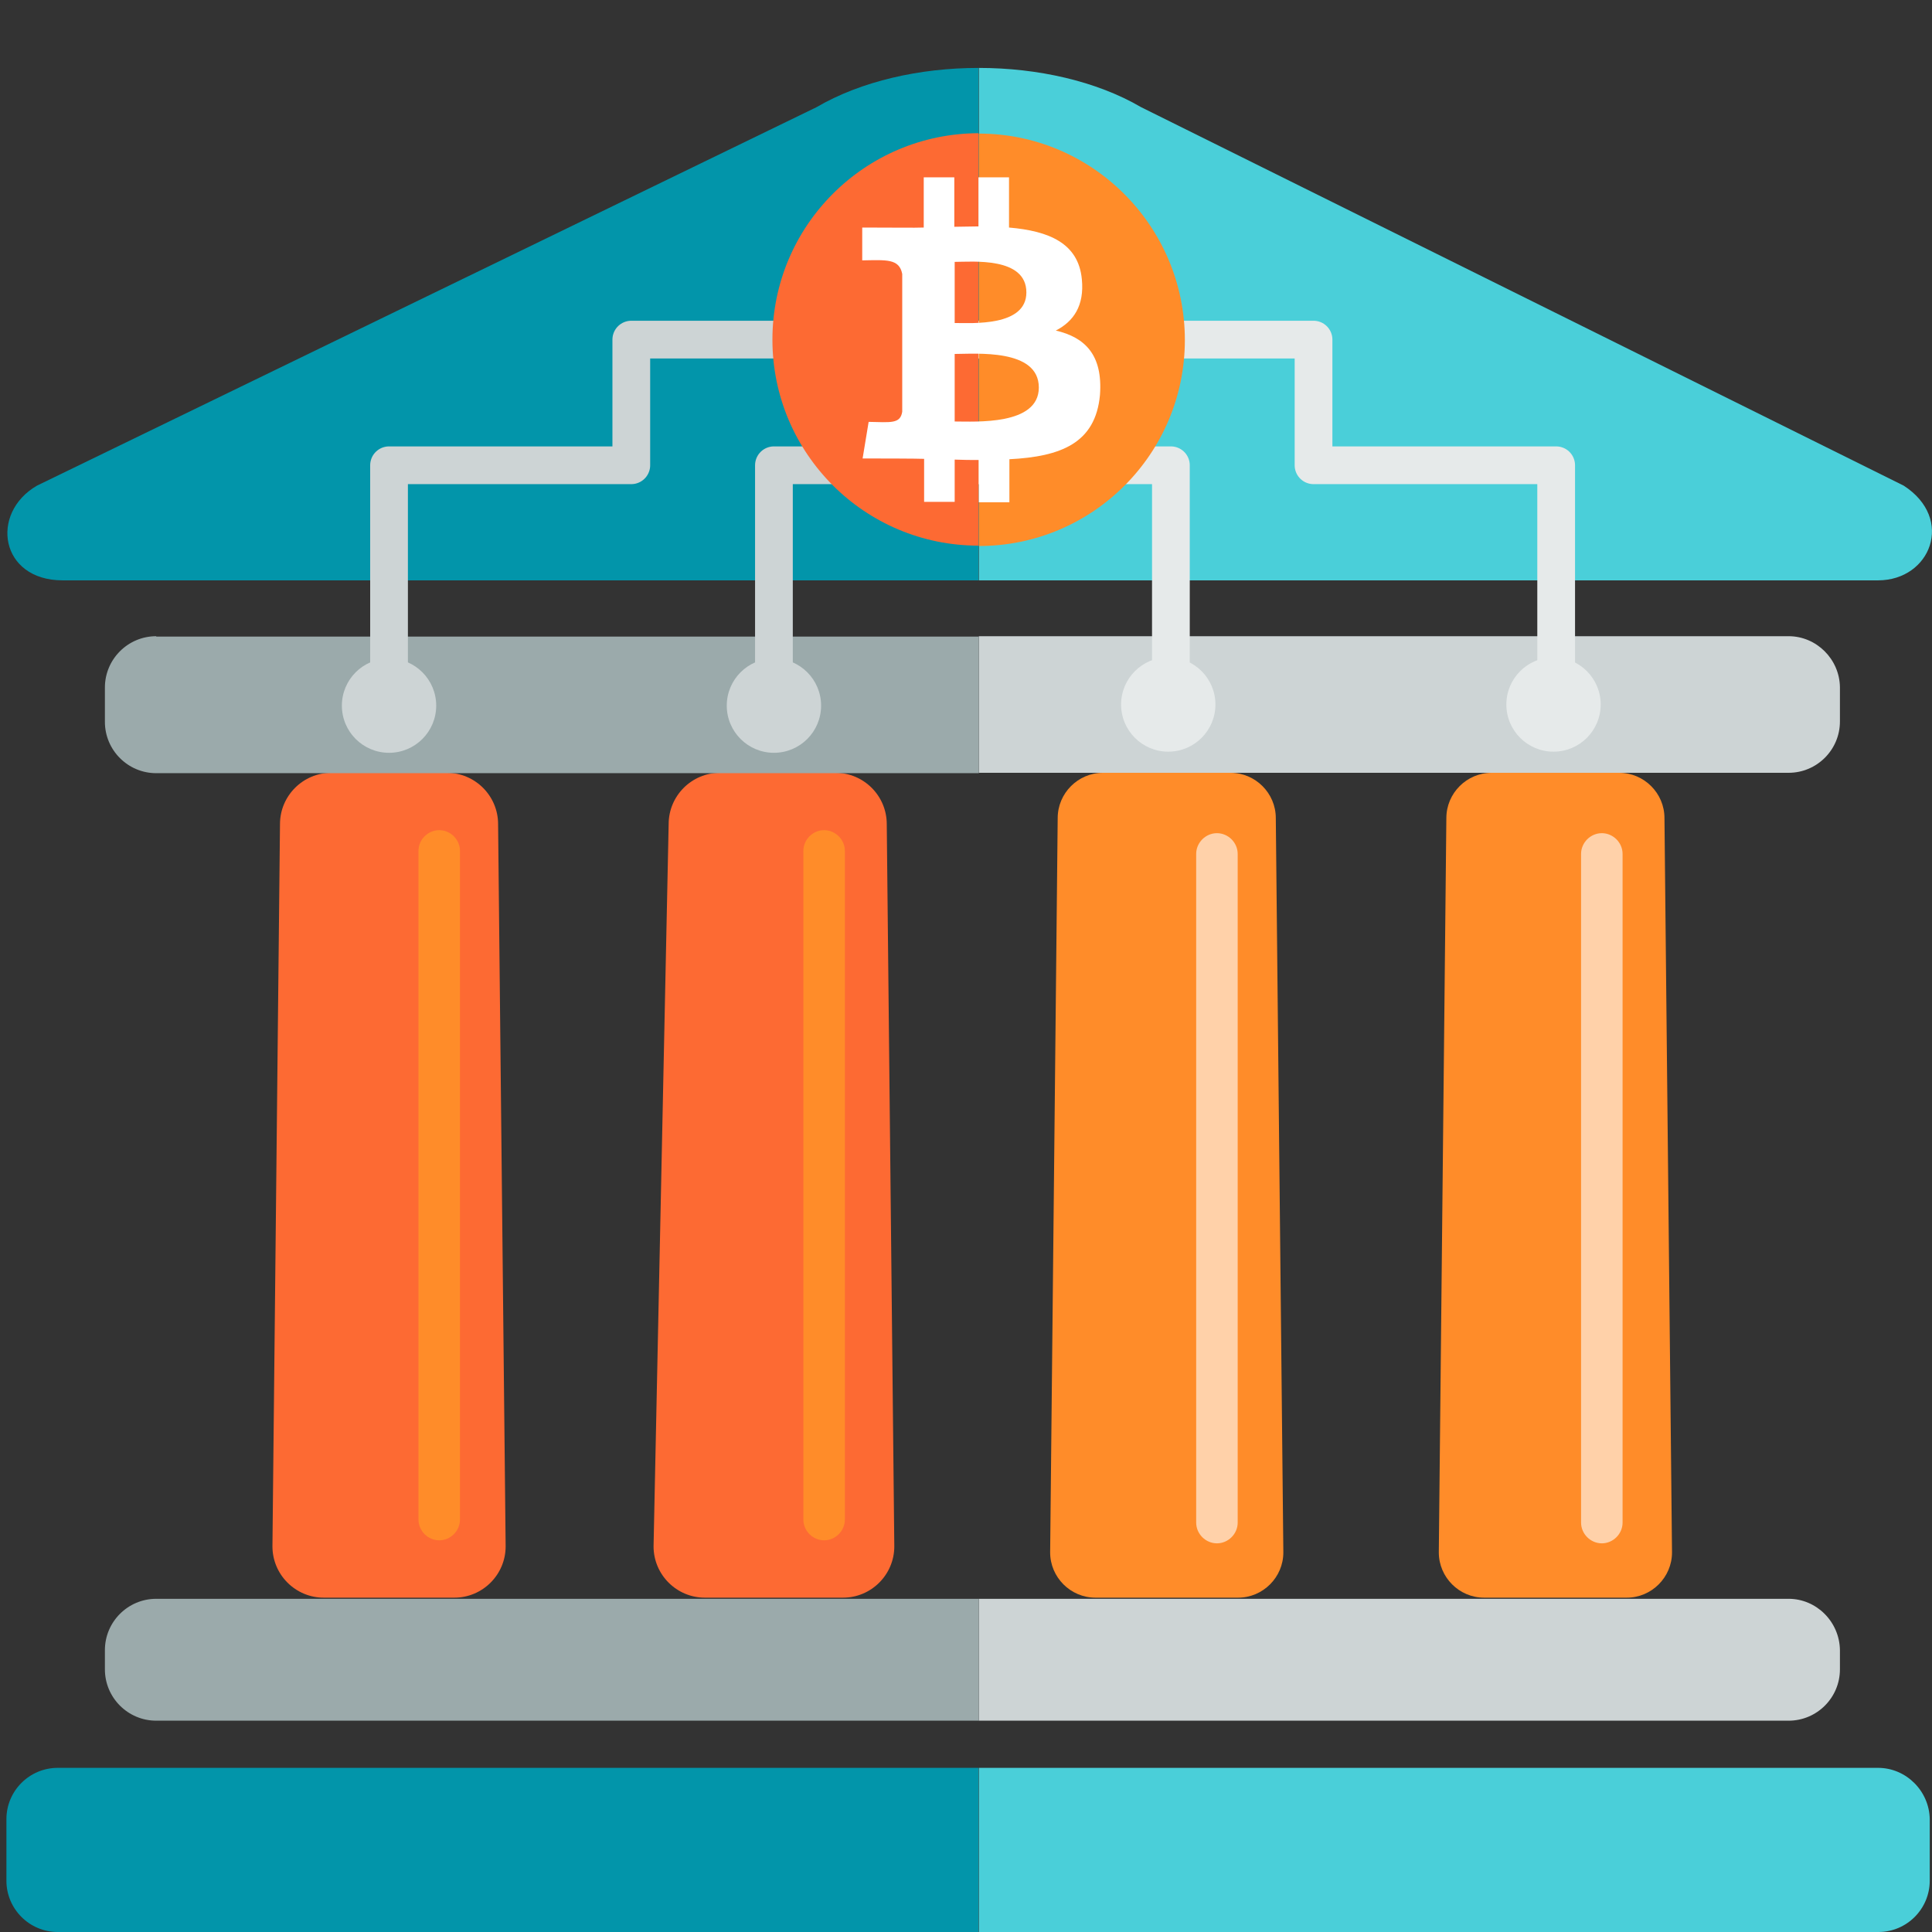 <?xml version="1.0" encoding="utf-8"?>
<!-- Generator: Adobe Illustrator 19.0.0, SVG Export Plug-In . SVG Version: 6.00 Build 0)  -->
<svg version="1.1" id="Layer_1" xmlns="http://www.w3.org/2000/svg" xmlns:xlink="http://www.w3.org/1999/xlink" x="0px" y="0px"
	 viewBox="206 -206 512 512" style="enable-background:new 206 -206 512 512;" xml:space="preserve">
<rect x="206" y="-206" width="512" height="512" fill="#333333" stroke="none"/>
<style type="text/css">
	.st0{fill:#CDD4D5;}
	.st1{fill:#9BAAAB;}
	.st2{fill:#FD6A33;}
	.st3{fill:#FF8C29;}
	.st4{fill:#4ACFD9;}
	.st5{fill:#0295AA;}
	.st6{fill:#FFD1A9;}
	.st7{fill:#E6EAEA;}
	.st8{fill:none;stroke:#CDD4D5;stroke-width:10;stroke-linejoin:round;stroke-miterlimit:10;}
	.st9{fill:none;stroke:#E6EAEA;stroke-width:10;stroke-linejoin:round;stroke-miterlimit:10;}
	.st10{fill:#FFFFFF;}
</style>
<path class="st0" d="M680,217.7H465.4V250H680c7.5,0,13.6-6.1,13.6-13.6v-5.1C693.5,223.8,687.4,217.7,680,217.7z"/>
<path class="st1" d="M247.4,217.7c-7.5,0-13.6,6.1-13.6,13.6v5.1c0,7.5,6.1,13.6,13.6,13.6h218v-32.3H247.4z"/>
<path class="st2" d="M324.4-1.2h-30.6c-7.5,0-13.6,6.1-13.6,13.6l-2,191.4c0,7.5,6.1,13.6,13.6,13.6h34.6c7.5,0,13.6-6.1,13.6-13.6
	l-2-191.4C338,4.9,331.9-1.2,324.4-1.2z"/>
<path class="st2" d="M427.4-1.2h-30.6c-7.5,0-13.6,6.1-13.6,13.6l-4,191.4c0,7.5,6.1,13.6,13.6,13.6h36.6c7.5,0,13.6-6.1,13.6-13.6
	l-2-191.4C441,4.9,434.9-1.2,427.4-1.2z"/>
<path class="st3" d="M532.1-1.2h-33.8c-6.6,0-12,5.4-12,12l-2,194.6c0,6.6,5.4,12,12,12h37.8c6.6,0,12-5.4,12-12l-2-194.6
	C544.1,4.2,538.7-1.2,532.1-1.2z"/>
<path class="st3" d="M635.1-1.2h-33.8c-6.6,0-12,5.4-12,12l-2,194.6c0,6.6,5.4,12,12,12h37.8c6.6,0,12-5.4,12-12l-2-194.6
	C647.1,4.2,641.7-1.2,635.1-1.2z"/>
<path class="st4" d="M710.5-77.3L508.4-177.6c-11.8-6.9-27.4-10.4-43-10.4v135.8h238.3C717.6-52.2,724.1-68.5,710.5-77.3z"/>
<path class="st5" d="M422.4-177.6L215.8-77.3c-12.6,7.3-9.8,25.1,6.8,25.1h242.7V-188C449.8-188,434.2-184.5,422.4-177.6z"/>
<path class="st4" d="M703.7,262.5H465.4V306h238.4c7.5,0,13.6-6.1,13.6-13.6v-16.3C717.3,268.7,711.2,262.5,703.7,262.5z"/>
<path class="st5" d="M221.3,262.5c-7.5,0-13.6,6.1-13.6,13.6v16.3c0,7.5,6.1,13.6,13.6,13.6h244v-43.5H221.3z"/>
<path class="st0" d="M680-37.4H465.4v36.2H680c7.5,0,13.6-6.1,13.6-13.6v-9.1C693.5-31.3,687.4-37.4,680-37.4z"/>
<path class="st1" d="M247.4-37.4c-7.5,0-13.6,6.1-13.6,13.6v9.1c0,7.5,6.1,13.6,13.6,13.6h218v-36.2H247.4z"/>
<path class="st6" d="M630.5,203L630.5,203c-3,0-5.5-2.5-5.5-5.5V20.3c0-3,2.5-5.5,5.5-5.5l0,0c3,0,5.5,2.5,5.5,5.5v177.2
	C636,200.5,633.5,203,630.5,203z"/>
<path class="st6" d="M528.5,203L528.5,203c-3,0-5.5-2.5-5.5-5.5V20.3c0-3,2.5-5.5,5.5-5.5l0,0c3,0,5.5,2.5,5.5,5.5v177.2
	C534,200.5,531.5,203,528.5,203z"/>
<path class="st3" d="M424.4,202.2L424.4,202.2c-3,0-5.5-2.5-5.5-5.5V19.5c0-3,2.5-5.5,5.5-5.5l0,0c3,0,5.5,2.5,5.5,5.5v177.2
	C429.9,199.7,427.4,202.2,424.4,202.2z"/>
<path class="st3" d="M322.4,202.2L322.4,202.2c-3,0-5.5-2.5-5.5-5.5V19.5c0-3,2.5-5.5,5.5-5.5l0,0c3,0,5.5,2.5,5.5,5.5v177.2
	C327.9,199.7,325.4,202.2,322.4,202.2z"/>
<circle class="st0" cx="411.1" cy="-19" r="12.5"/>
<circle class="st0" cx="309.1" cy="-19" r="12.5"/>
<circle class="st7" cx="617.7" cy="-19.3" r="12.5"/>
<circle class="st7" cx="515.6" cy="-19.3" r="12.5"/>
<polyline class="st8" points="411.1,-19 411.1,-82.7 465.4,-82.7 "/>
<polyline class="st8" points="309.1,-19 309.1,-82.7 373.3,-82.7 373.3,-116 465.4,-116 "/>
<polyline class="st9" points="516.3,-19 516.3,-82.7 462.1,-82.7 "/>
<polyline class="st9" points="618.4,-19 618.4,-82.7 554.1,-82.7 554.1,-116 462.1,-116 "/>
<path class="st3" d="M465.4-170.6v109.3c30.2,0,54.6-24.5,54.6-54.6S495.5-170.6,465.4-170.6z"/>
<path class="st2" d="M410.7-116c0,30.2,24.5,54.6,54.6,54.6v-109.3C435.2-170.6,410.7-146.2,410.7-116z"/>
<path class="st10" d="M485.8-118.4c4.7-2.4,7.6-6.6,6.9-13.6c-0.9-9.6-8.8-12.8-19.3-13.7v-13.3h-8.1v13c-2.1,0-4.3,0.1-6.4,0.1
	v-13.1h-8.1v13.3c-3,0.1-6.5,0-16.3,0v8.7c6.4-0.1,9.8-0.5,10.6,3.6v36.5c-0.5,3.3-3.1,2.8-8.9,2.7l-1.6,9.7
	c14.8,0,16.3,0.1,16.3,0.1v11.4h8.1v-11.2c2.2,0.1,4.4,0.1,6.4,0.1v11.2h8.1v-11.4c13.6-0.7,22.8-4.2,24-17
	C498.3-112,493.5-116.6,485.8-118.4L485.8-118.4z M459-136.6c4.6,0,19-1.4,19,8.1c0,9.1-14.4,8.1-19,8.1V-136.6L459-136.6z
	 M459-94.3v-17.9c5.5,0,22.3-1.5,22.3,8.9C481.3-93.2,464.5-94.3,459-94.3L459-94.3z"/>
</svg>
